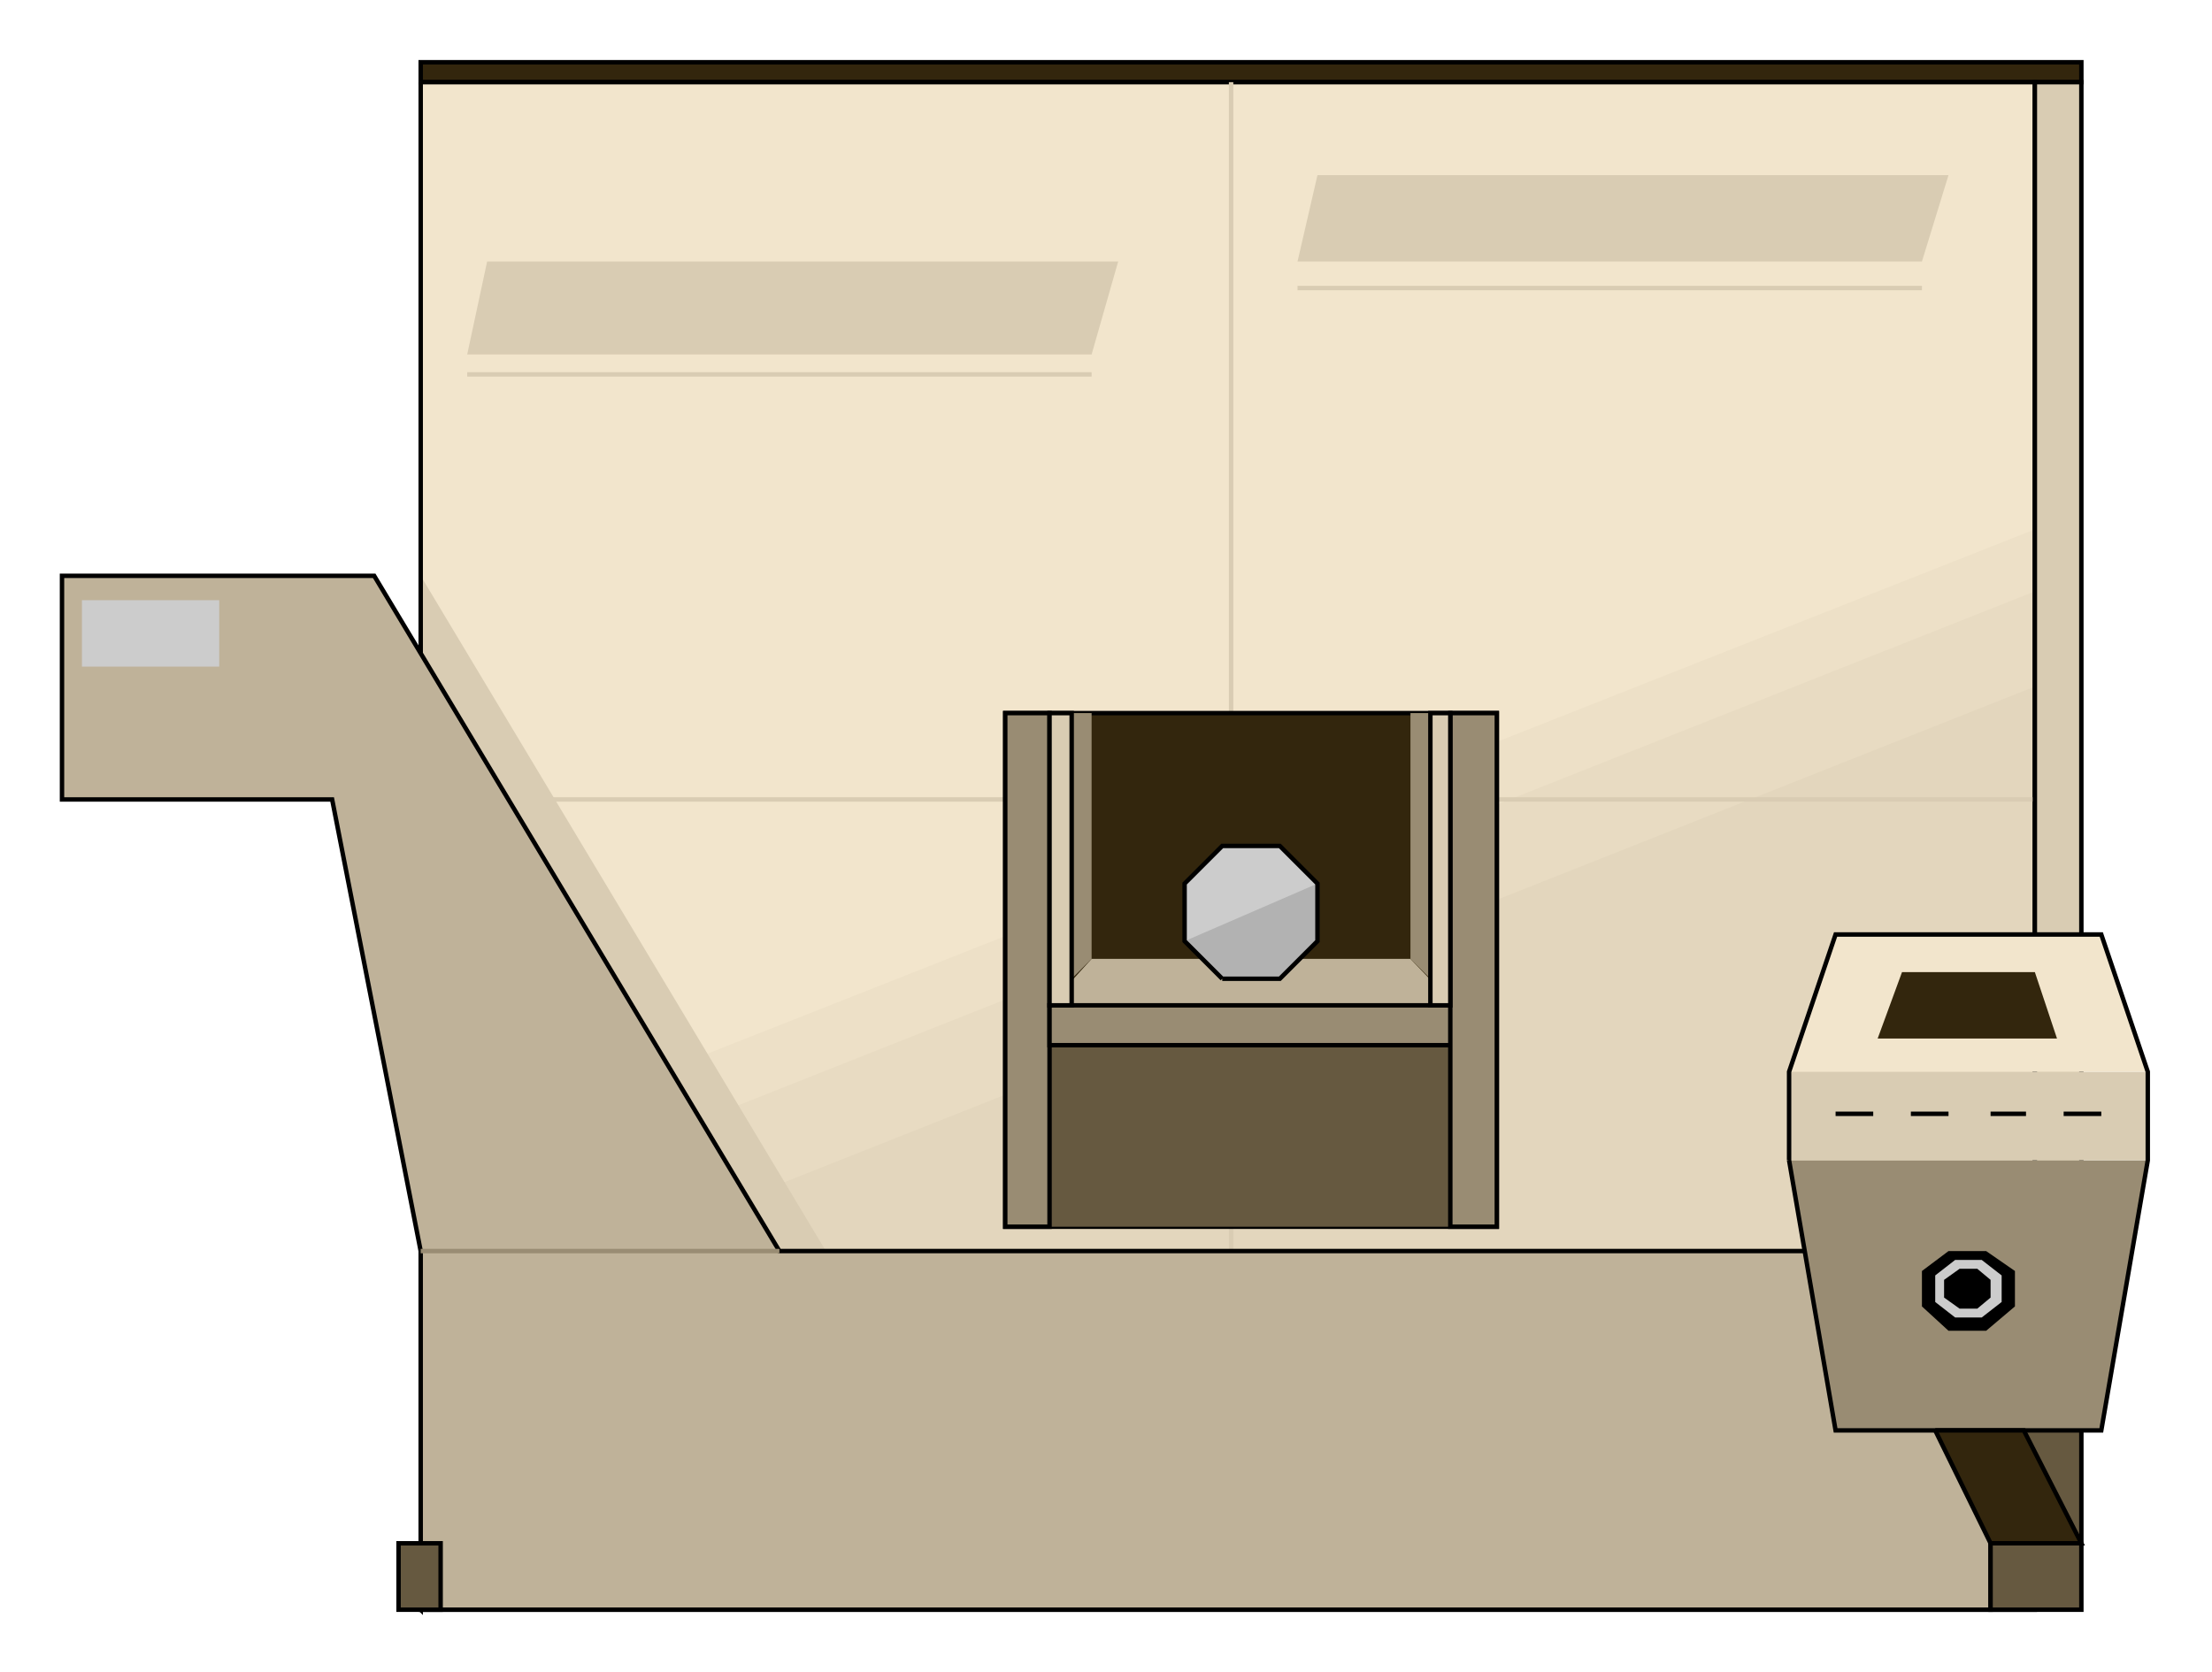  

<svg xmlns:agg="http://www.example.com" xmlns="http://www.w3.org/2000/svg" width="1.422in" height="1.075in" viewBox="0 0 999 755">

<path style="fill:#33260d;stroke:#000;stroke-width:2" d="M190,28 l750,0 0,9 -750,0 0,-9z" />
<path style="fill:#f2e5cc" d="M190,37 l729,0 0,690 -729,0 0,-690z" />
<path style="fill:#ede0c7" d="M190,527 l729,-288 0,488 -729,0 0,-200z" />
<path style="fill:#e8dbc2" d="M190,556 l729,-289 0,460 -729,0 0,-171z" />
<path style="fill:#e3d6bd" d="M190,599 l729,-289 0,417 -729,0 0,-128z" />
<path style="fill:#d9ccb3" d="M331,565 l-141,-243 0,-62 183,305 -42,0z" />
<path style="fill:none;stroke:#000;stroke-width:2" d="M190,37 l729,0 0,690 -729,0 0,-690" />
<path style="fill:#d9ccb3" d="M595,79 l285,0 -12,39 -282,0 9,-39z" />
<path style="fill:#d9ccb3" d="M220,118 l285,0 -12,42 -282,0 9,-42z" />
<path style="fill:none;stroke:#d9ccb3;stroke-width:2" d="M586,130 l282,0" />
<path style="fill:none;stroke:#d9ccb3;stroke-width:2" d="M211,169 l282,0" />
<path style="fill:none;stroke:#d9ccb3;stroke-width:2" d="M231,361 l688,0" />
<path style="fill:none;stroke:#d9ccb3;stroke-width:2" d="M556,565 l0,-528" />
<path style="fill:#bfb299;stroke:#000;stroke-width:2" d="M190,727 l0,-162 -40,-204 -122,0 0,-101 141,0 183,305 547,0 0,162 -709,0z" />
<path style="fill:#665940;stroke:#000;stroke-width:2" d="M899,565 l41,0 0,162 -41,0 0,-162z" />
<path style="fill:#d9ccb3;stroke:#000;stroke-width:2" d="M919,37 l21,0 0,528 -21,0 0,-528z" />
<path style="fill:none;stroke:#998c73;stroke-width:2" d="M190,565 l162,0" />
<path style="fill:#ccc" d="M37,271 l62,0 0,30 -62,0 0,-30z" />
<path style="fill:#33260d;stroke:#000;stroke-width:2" d="M454,322 l222,0 0,232 -222,0 0,-232z" />
<path style="fill:#665940" d="M474,472 l183,0 0,82 -183,0 0,-82z" />
<path style="fill:#bfb299" d="M493,433 l144,0 20,21 -183,0 19,-21z" />
<path style="fill:#998c73;stroke:#000;stroke-width:2" d="M454,554 l20,0 0,-232 -20,0 0,232z" />
<path style="fill:#998c73;stroke:#000;stroke-width:2" d="M474,472 l183,0 0,-18 -183,0 0,18z" />
<path style="fill:#998c73;stroke:#000;stroke-width:2" d="M655,554 l21,0 0,-232 -21,0 0,232z" />
<path style="fill:#998c73" d="M493,433 l0,-111 -9,0 0,120 9,-9z" />
<path style="fill:#998c73" d="M637,433 l0,-111 9,0 0,120 -9,-9z" />
<path style="fill:#ccc" d="M552,442 l-17,-17 0,-26 17,-17 26,0 17,17 0,26 -17,17 -26,0z" />
<path style="fill:#b2b2b2" d="M552,442 l-17,-17 60,-26 0,26 -17,17 -26,0z" />
<path style="fill:none;stroke:#000;stroke-width:2" d="M552,442 l-17,-17 0,-26 17,-17 26,0 17,17 0,26 -17,17 -26,0" />
<path style="fill:#d9ccb3;stroke:#000;stroke-width:2" d="M474,454 l10,0 0,-132 -10,0 0,132z" />
<path style="fill:#d9ccb3;stroke:#000;stroke-width:2" d="M646,454 l9,0 0,-132 -9,0 0,132z" />
<path style="fill:#998c73" d="M808,524 l21,122 120,0 21,-122 -162,0z" />
<path style="fill:#d9ccb3" d="M808,524 l0,-40 162,0 0,40 -162,0z" />
<path style="fill:#f2e5cc" d="M829,422 l-21,62 162,0 -21,-62 -120,0z" />
<path style="fill:none;stroke:#000;stroke-width:2" d="M808,524 l21,122 120,0 21,-122 0,-40 -21,-62 -120,0 -21,62 0,40" />
<path style="fill:#33260d" d="M859,439 l-11,30 81,0 -10,-30 -60,0z" />
<path style="fill:none;stroke:#000;stroke-width:2" d="M829,503 l17,0" />
<path style="fill:none;stroke:#000;stroke-width:2" d="M863,503 l17,0" />
<path style="fill:none;stroke:#000;stroke-width:2" d="M899,503 l16,0" />
<path style="fill:none;stroke:#000;stroke-width:2" d="M932,503 l17,0" />
<path style="fill:#000" d="M880,601 l-12,-11 0,-16 12,-9 17,0 13,9 0,16 -13,11 -17,0z" />
<path style="fill:#ccc" d="M883,595 l-9,-7 0,-12 9,-7 12,0 9,7 0,12 -9,7 -12,0z" />
<path style="fill:#000" d="M885,591 l-7,-5 0,-8 7,-5 8,0 6,5 0,8 -6,5 -8,0z" />
<path style="fill:#665940;stroke:#000;stroke-width:2" d="M180,697 l19,0 0,30 -19,0 0,-30z" />
<path style="fill:#33260d;stroke:#000;stroke-width:2" d="M874,646 l40,0 26,51 -41,0 -25,-51z" />

</svg>
